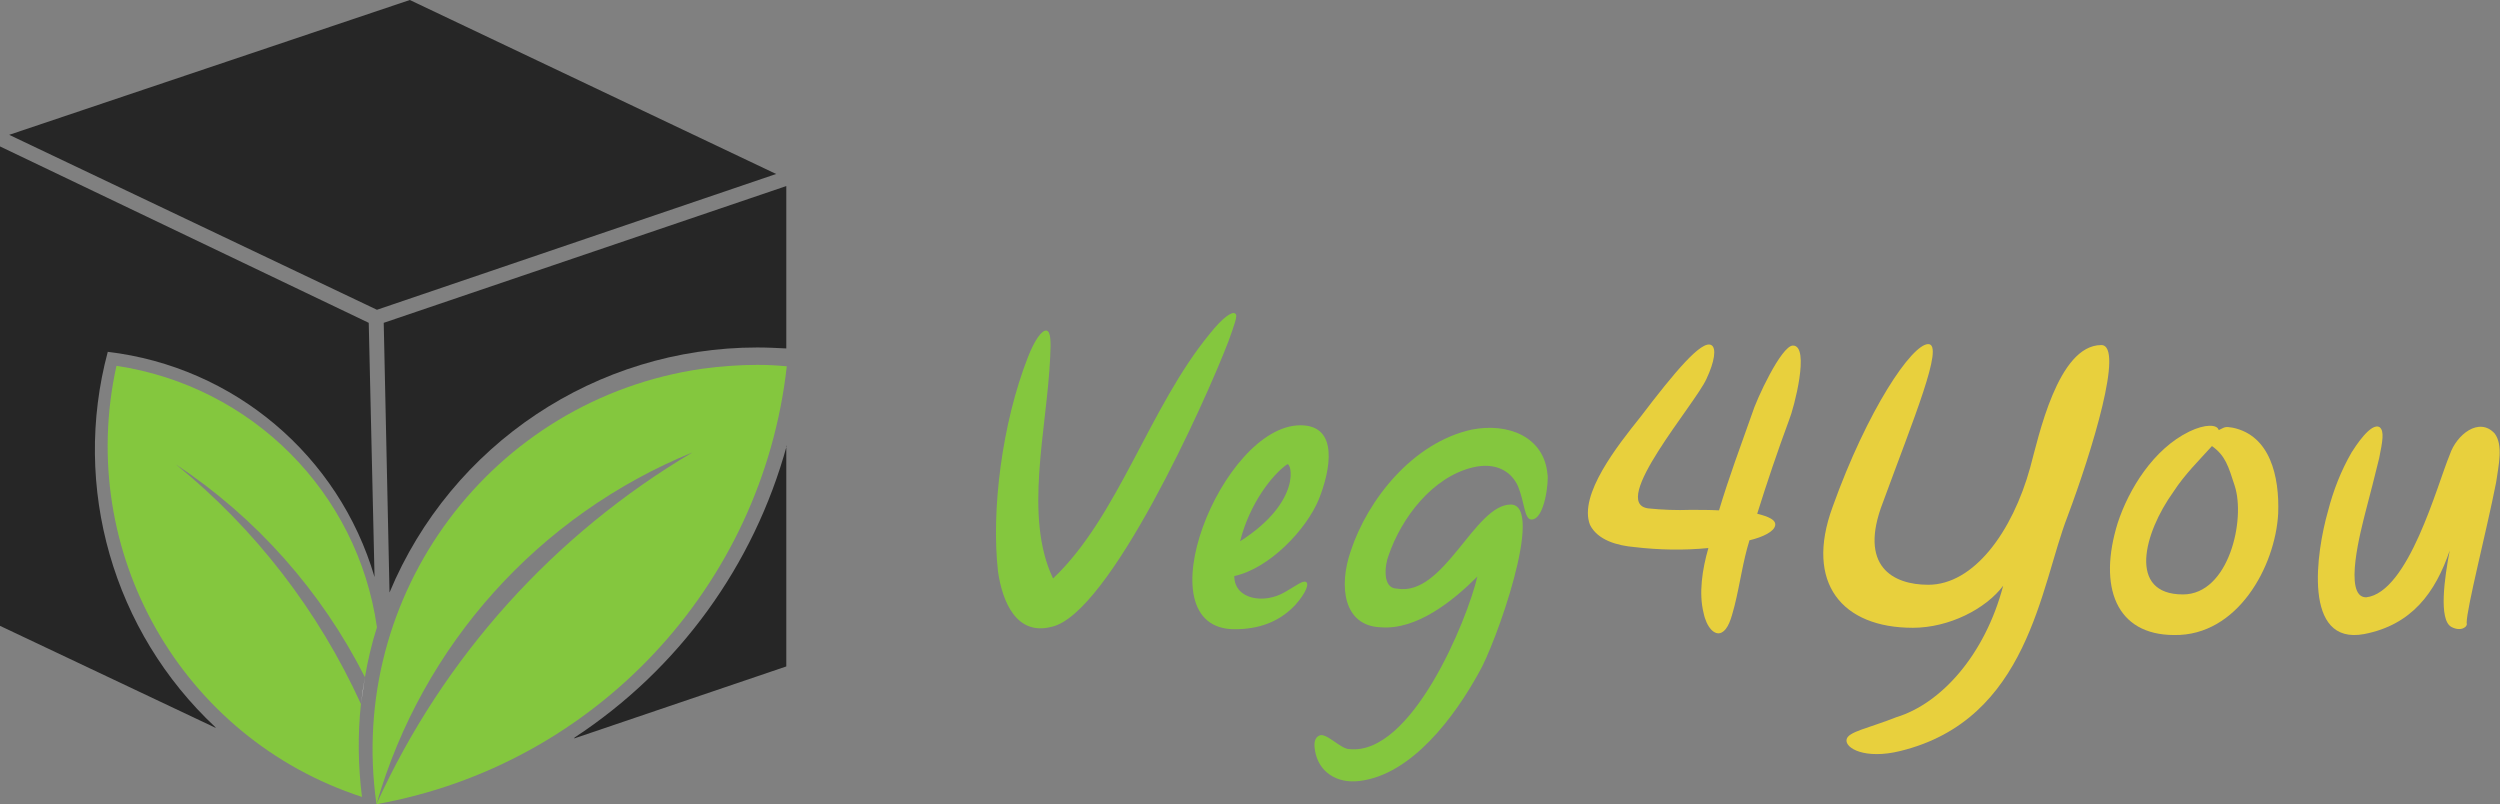 <?xml version="1.0" encoding="utf-8"?>
<!-- Generator: Adobe Illustrator 21.1.0, SVG Export Plug-In . SVG Version: 6.00 Build 0)  -->
<svg version="1.1" id="Camada_1" xmlns="http://www.w3.org/2000/svg" xmlns:xlink="http://www.w3.org/1999/xlink" x="0px" y="0px"
	 viewBox="0 0 517.3 166.4" style="enable-background:new 0 0 517.3 166.4;" xml:space="preserve">
<rect x="0" y="0" width="517.3" height="166.4" fill="#808080" stroke="none"/>
<style type="text/css">
	.st0{fill:#84C73E;}
	.st1{fill:#FFFFFF;}
	.st2{fill:#262626;}
	.st3{fill:#E8D03D;}
</style>
<title>logo</title>
<g id="Camada_2">
	<g id="Camada_1-2">
		<g>
			<path class="st0" d="M74.7,145.7c-8.8-19.3-21.9-36.3-38.3-49.6c16.6,11,30.1,26.2,39.1,44l0,0.1c0.6-3.5,1.4-7,2.5-10.4
				c-4-28-25.9-49.9-53.9-54.1c-8.5,38.4,13.4,77,50.8,89.2c-0.8-6.4-0.9-12.9-0.2-19.4L74.7,145.7z"/>
			<g>
				<path class="st0" d="M156.7,75.5c-3.8,0-7.6,0.3-11.4,0.8c-43.5,6.3-73.6,46.6-67.4,90.1c9.5-33,33.6-59.8,65.4-72.8
					c-28.7,17-51.6,42.4-65.4,72.8c45.2-8.1,79.8-45,84.9-90.6C160.8,75.6,158.8,75.5,156.7,75.5z"/>
			</g>
			<path class="st1" d="M75.5,140.2c-0.3,1.8-0.6,3.6-0.8,5.4L75.5,140.2z"/>
		</g>
		<g>
			<path class="st2" d="M118.8,152.8l43.9-14.9V92.3l0.1-0.1c-6.8,24.8-22.4,46.3-43.9,60.4"/>
			<path class="st2" d="M0,30.3v99.2l44.6,21.1v-0.1c-21.2-19.8-29.8-49.7-22.3-77.7c26.1,3.1,47.8,21.4,55.2,46.6l-1.2-52.6L0,30.3
				z"/>
			<path class="st2" d="M79.4,66.8l1.2,55.8c12.8-30.7,42.8-50.7,76.1-50.7c2,0,4,0.1,6,0.2V38.5L79.4,66.8z"/>
			<polygon class="st2" points="160.6,36 84.8,0 1.9,27.9 78,64.1 			"/>
		</g>
		<polygon class="st1" points="79.2,126.3 79.2,126.3 79.2,126.3 		"/>
		<path class="st0" d="M254.2,70.6c-4.9,12.8-24.7,56.5-36.6,59.1c-7.3,1.9-10.2-5.2-11.1-11.5c-1.4-12.6,0.8-30.5,6.2-44.3
			c1.4-3.6,2.9-5.6,3.8-5.5s1,2.1,0.8,5.6c-0.7,15-5.5,32.9,0.6,45.7c13.5-12.8,19.9-35.4,32.4-50.6c2.6-3.3,4.7-4.8,5.3-4.2
			C256.2,65.2,255.4,67.2,254.2,70.6z"/>
		<path class="st0" d="M268,125.2c-3.4,3.6-7.7,5-12.5,5c-19.5,0-2.7-42.2,13.6-42.2c8,0,6.2,9.3,3.8,15.3
			c-2.6,6.3-10.2,14.3-17.5,15.9c0,4.8,6.1,5.9,10.5,3.3c2.3-1.3,3.6-2.4,4.3-2.1S270.4,122.5,268,125.2z M256.6,112
			c13-8.3,10.6-16.6,9.7-15.9C263.3,98.2,258.6,104.1,256.6,112z"/>
		<path class="st0" d="M316.9,107.5c-1.5,0-1.4-3.5-2.8-6.9c-1.4-3.1-4.6-5-9.3-3.9c-8.4,2-14.8,10.4-17.5,18.3
			c-0.7,1.8-1.4,6.8,1.8,6.8c9.7,1.7,16-17.4,23.5-17.4c7.2,0-3.2,29.1-6.6,34.8c-4.9,8.9-13.8,21.1-24.7,22.4
			c-4.7,0.6-8.5-1.9-9.2-6.3c-0.3-1.7,0-2.7,0.9-3.1c1.4-0.7,4.4,2.8,6.2,2.8c12.9,1.4,24.4-26.7,26.5-35.7
			c-5.1,5.1-12.6,11.1-20,10.5c-7.8-0.3-8.7-8.6-6.2-15.8c3.5-10.6,12.8-22.4,25-25.1c7.6-1.5,15,1.5,15.7,9.2
			C320.5,99.3,319.7,107.5,316.9,107.5z"/>
		<path class="st3" d="M362,111.8c-1.4,4.5-1.9,8.8-3.1,13.6c-0.7,2.7-1.3,4.8-2.7,5.5s-3.1-1.1-3.7-4.1c-1-4-0.3-8.9,1-13.4
			c-5.1,0.5-10.2,0.4-15.3-0.2c-3.5-0.3-7.6-1.4-9.2-4.6c-2.4-6.2,5.7-16.4,10.5-22.4c7-9.2,12.6-15.9,14.6-14.8
			c1.1,0.6,0.7,3.4-1,7c-2.4,5.3-20.3,25.8-12,26.8c2.9,0.3,5.8,0.4,8.7,0.3c1.9,0,4,0,5.9,0.1c2-6.7,4.5-13.4,6.8-19.9
			c0.9-3,6.1-14.2,8.5-14.2c3.6,0,0.2,13-0.8,15.4c-2.4,6.5-4.6,13-6.6,19.4c2.4,0.6,4,1.3,3.7,2.5S364.9,111.1,362,111.8z"/>
		<path class="st3" d="M393.2,155.4c-7.3,1.8-11.5-0.6-11.1-2.4c0.3-1.6,4.5-2.3,10.3-4.6c9.2-2.8,18.3-12.8,22.1-27.2
			c-3.6,4.8-11.2,8.7-18.7,8.7c-14.6,0-22.4-9.2-16.6-25c7.2-20.1,16.4-33.7,19.8-33.7s-3.1,15.6-9.4,32.8c-5.1,13.2,2.1,17,9.4,17
			c9.4,0,17.4-10.9,21.1-24.3c1.7-6.2,5.7-25.3,14.7-25.3c4.8,0-1.9,21.9-7,35.5C422.2,121.3,419.8,148.9,393.2,155.4z"/>
		<path class="st3" d="M449.9,131.4c-12.1,0-15.8-10-11.7-23.2c2.3-7,7.4-15.3,14.8-18.9c3.3-1.6,5.8-1.5,6.1-0.3
			c1.3-0.6,1.2-0.8,2.9-0.5c7.7,1.6,9.7,10,9.4,17.8C470.8,117.2,463,131.6,449.9,131.4z M462.4,100.5c-1.3-4-1.9-6.2-4.7-8.2
			c-2.7,3-5.6,5.8-8,9.5c-6.1,8.5-9.5,21.2,2,21.2C461.2,123,464.7,107.5,462.4,100.5z"/>
		<path class="st3" d="M516.5,99.8c-2,10.2-6.1,26-6.1,29.1c0.3,0.8-1.2,1.9-3.2,0.8c-2.6-1.5-1.4-10.1-0.3-15.8
			c-3,8.8-7.9,15.4-17.7,17.3c-12.8,2.4-9.9-17-7.5-25.4c1.1-4.3,2.7-8.4,4.9-12.2c0.7-1.1,4-6.3,5.8-5.2c1,0.8,0.6,2.9-0.1,6.4
			c-0.8,3.3-1.9,7.6-2.9,11.4c-0.7,2.9-4.7,17.4,0.2,17.4c8.8-1,14.7-23.3,17.3-29.5c1.4-4.2,6.1-7.9,9.3-4.4
			C518,92.1,517,96.3,516.5,99.8z"/>
	</g>
</g>
</svg>
